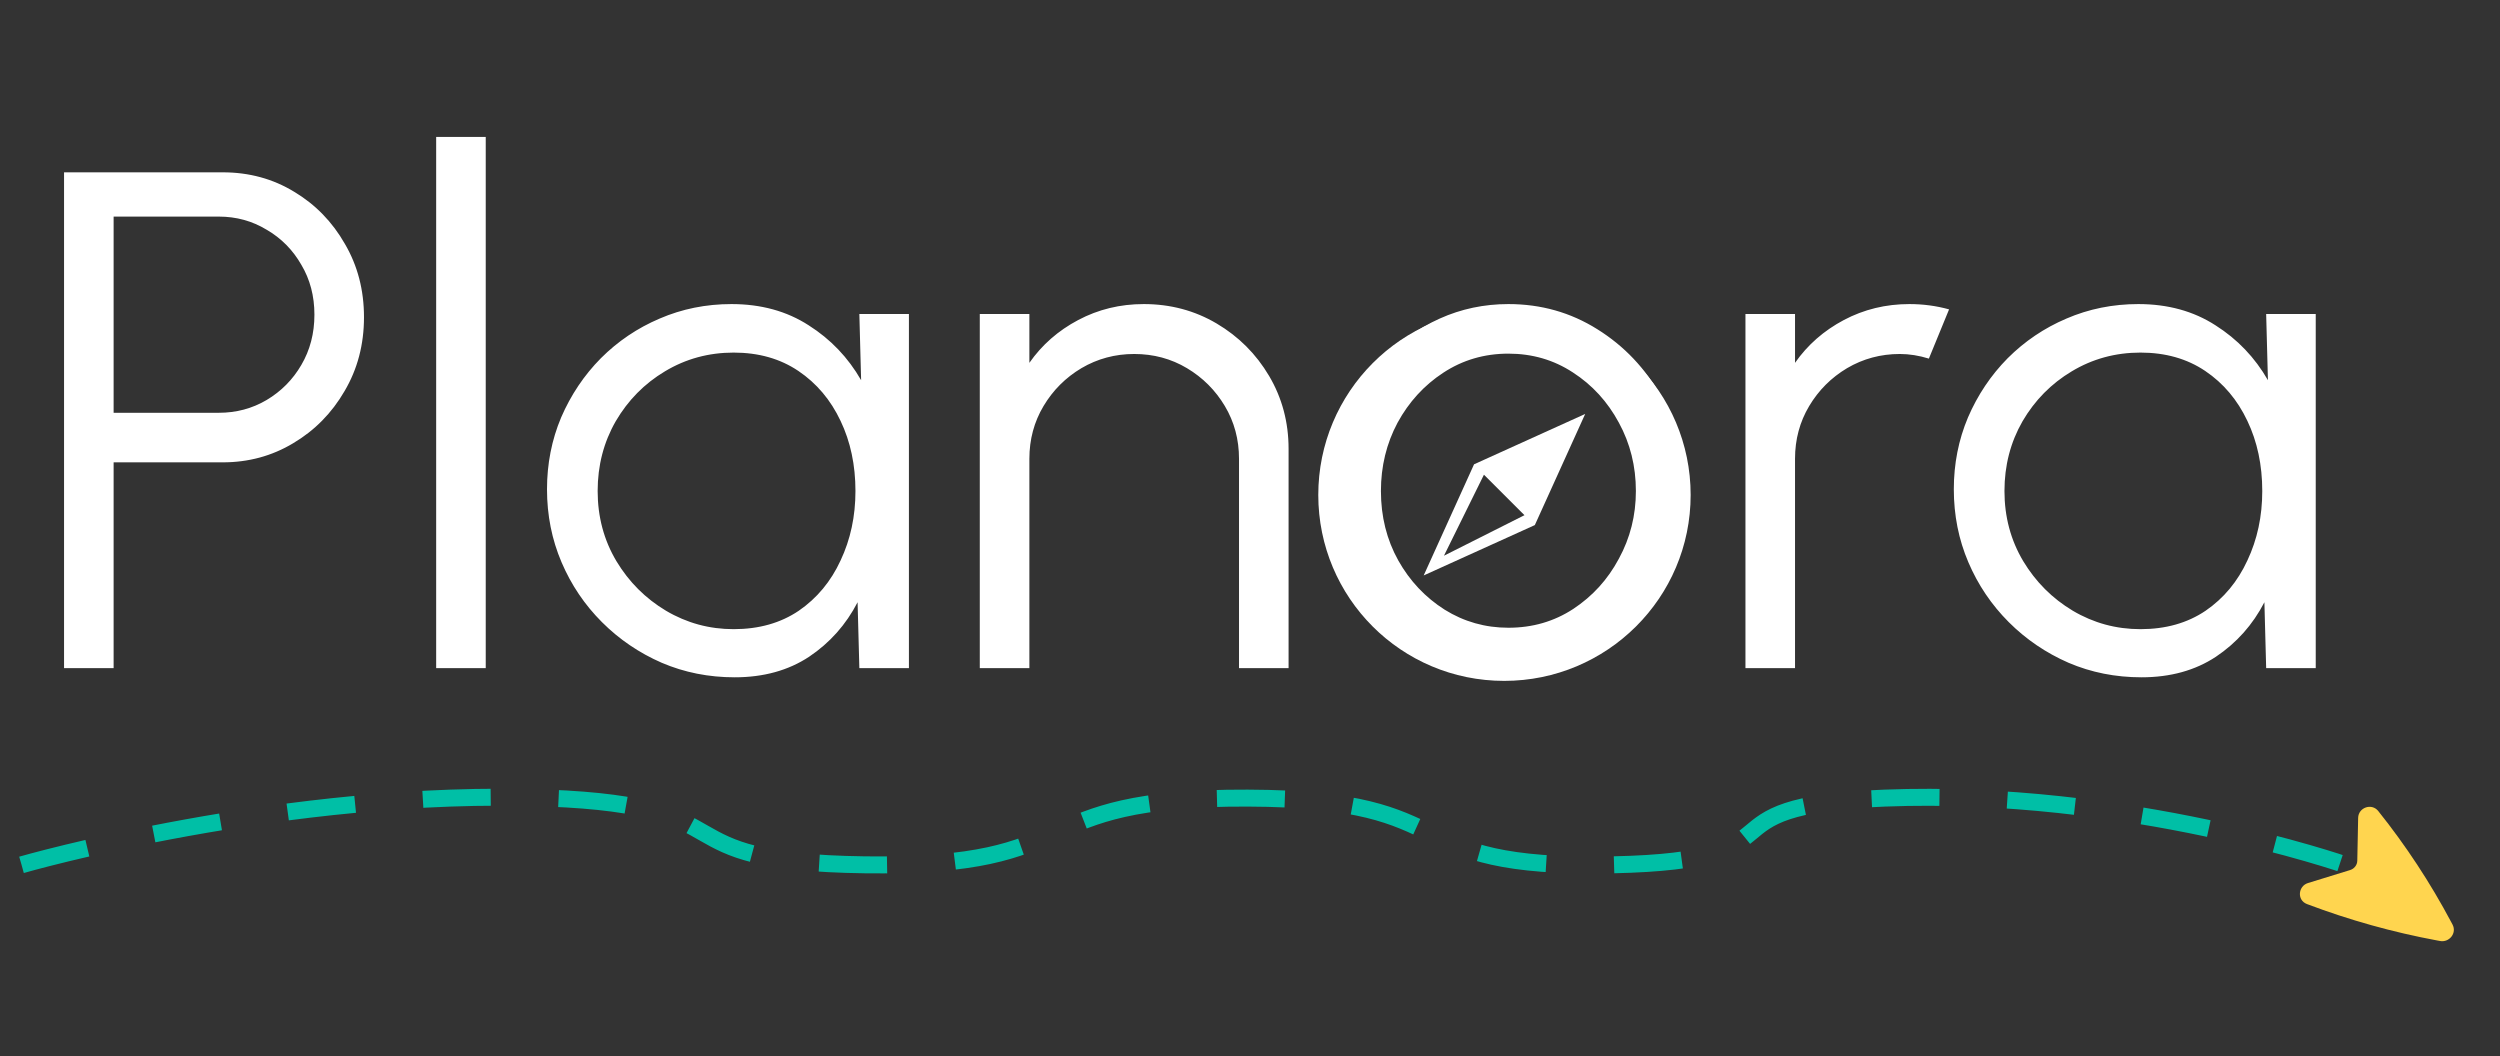 <svg width="116" height="49" viewBox="0 0 116 49" fill="none" xmlns="http://www.w3.org/2000/svg">
<rect x="0" y="0" width="116" height="49" fill="#333333" stroke="none"/>
<path d="M2.972 31V7.996H10.333C11.56 7.996 12.666 8.297 13.652 8.9C14.638 9.491 15.421 10.296 16.002 11.315C16.593 12.323 16.889 13.457 16.889 14.716C16.889 15.987 16.588 17.132 15.985 18.151C15.394 19.169 14.6 19.975 13.603 20.566C12.617 21.158 11.527 21.453 10.333 21.453H5.272V31H2.972ZM5.272 19.153H10.152C10.963 19.153 11.702 18.956 12.37 18.561C13.05 18.156 13.586 17.614 13.981 16.935C14.386 16.245 14.589 15.467 14.589 14.601C14.589 13.736 14.386 12.964 13.981 12.285C13.586 11.595 13.05 11.052 12.37 10.658C11.702 10.253 10.963 10.05 10.152 10.05H5.272V19.153ZM20.238 31V6.353H22.538V31H20.238ZM39.874 14.569H42.174V31H39.874L39.792 27.944C39.255 28.984 38.505 29.828 37.541 30.474C36.577 31.11 35.426 31.427 34.09 31.427C32.885 31.427 31.757 31.203 30.705 30.753C29.653 30.294 28.728 29.664 27.928 28.864C27.128 28.064 26.504 27.139 26.055 26.087C25.606 25.035 25.381 23.907 25.381 22.702C25.381 21.519 25.6 20.407 26.038 19.367C26.488 18.326 27.101 17.411 27.879 16.623C28.668 15.834 29.577 15.22 30.607 14.782C31.647 14.333 32.759 14.109 33.942 14.109C35.311 14.109 36.505 14.437 37.524 15.095C38.543 15.741 39.353 16.59 39.956 17.641L39.874 14.569ZM34.041 29.193C35.213 29.193 36.221 28.908 37.064 28.338C37.907 27.758 38.554 26.98 39.003 26.005C39.463 25.03 39.693 23.956 39.693 22.784C39.693 21.579 39.463 20.495 39.003 19.531C38.543 18.556 37.891 17.784 37.047 17.214C36.204 16.645 35.202 16.36 34.041 16.36C32.88 16.36 31.817 16.65 30.853 17.23C29.9 17.8 29.139 18.572 28.569 19.547C28.01 20.522 27.731 21.601 27.731 22.784C27.731 23.978 28.021 25.063 28.602 26.038C29.182 27.002 29.949 27.768 30.902 28.338C31.866 28.908 32.912 29.193 34.041 29.193ZM59.79 20.829V31H57.49V21.289C57.49 20.391 57.271 19.575 56.833 18.841C56.395 18.107 55.809 17.521 55.075 17.083C54.341 16.645 53.525 16.425 52.626 16.425C51.739 16.425 50.923 16.645 50.178 17.083C49.444 17.521 48.858 18.107 48.42 18.841C47.982 19.575 47.763 20.391 47.763 21.289V31H45.462V14.569H47.763V16.836C48.343 16.004 49.099 15.341 50.03 14.848C50.961 14.355 51.974 14.109 53.07 14.109C54.308 14.109 55.436 14.41 56.455 15.012C57.474 15.615 58.284 16.425 58.887 17.444C59.489 18.463 59.79 19.591 59.79 20.829ZM69.99 31.427C68.478 31.427 67.098 31.038 65.849 30.261C64.611 29.483 63.62 28.442 62.875 27.139C62.141 25.824 61.774 24.373 61.774 22.784C61.774 21.579 61.988 20.457 62.415 19.416C62.842 18.364 63.428 17.444 64.173 16.655C64.929 15.856 65.805 15.231 66.802 14.782C67.799 14.333 68.862 14.109 69.99 14.109C71.501 14.109 72.876 14.498 74.114 15.275C75.363 16.053 76.354 17.099 77.088 18.414C77.833 19.728 78.206 21.185 78.206 22.784C78.206 23.978 77.992 25.096 77.565 26.136C77.138 27.177 76.546 28.097 75.79 28.897C75.045 29.686 74.174 30.304 73.177 30.753C72.192 31.203 71.129 31.427 69.99 31.427ZM69.99 29.127C71.107 29.127 72.109 28.837 72.997 28.256C73.895 27.664 74.602 26.887 75.116 25.923C75.642 24.959 75.905 23.913 75.905 22.784C75.905 21.634 75.642 20.577 75.116 19.613C74.591 18.638 73.879 17.86 72.98 17.28C72.093 16.699 71.096 16.409 69.99 16.409C68.873 16.409 67.865 16.705 66.966 17.296C66.079 17.877 65.373 18.649 64.847 19.613C64.332 20.577 64.075 21.634 64.075 22.784C64.075 23.967 64.343 25.041 64.88 26.005C65.416 26.958 66.134 27.719 67.032 28.289C67.93 28.848 68.916 29.127 69.99 29.127ZM80.989 31V14.569H83.289V16.836C83.87 16.004 84.625 15.341 85.556 14.848C86.488 14.355 87.501 14.109 88.596 14.109C89.232 14.109 89.845 14.191 90.437 14.355L89.5 16.639C89.04 16.497 88.591 16.425 88.153 16.425C87.265 16.425 86.449 16.645 85.704 17.083C84.97 17.521 84.384 18.107 83.946 18.841C83.508 19.575 83.289 20.391 83.289 21.289V31H80.989ZM105.15 14.569H107.45V31H105.15L105.068 27.944C104.531 28.984 103.781 29.828 102.817 30.474C101.853 31.11 100.702 31.427 99.366 31.427C98.161 31.427 97.033 31.203 95.981 30.753C94.93 30.294 94.004 29.664 93.204 28.864C92.405 28.064 91.78 27.139 91.331 26.087C90.882 25.035 90.657 23.907 90.657 22.702C90.657 21.519 90.876 20.407 91.315 19.367C91.764 18.326 92.377 17.411 93.155 16.623C93.944 15.834 94.853 15.22 95.882 14.782C96.923 14.333 98.035 14.109 99.218 14.109C100.587 14.109 101.781 14.437 102.8 15.095C103.819 15.741 104.629 16.59 105.232 17.641L105.15 14.569ZM99.317 29.193C100.489 29.193 101.497 28.908 102.34 28.338C103.184 27.758 103.83 26.98 104.279 26.005C104.739 25.03 104.969 23.956 104.969 22.784C104.969 21.579 104.739 20.495 104.279 19.531C103.819 18.556 103.167 17.784 102.324 17.214C101.48 16.645 100.478 16.36 99.317 16.36C98.156 16.36 97.093 16.65 96.129 17.23C95.176 17.8 94.415 18.572 93.845 19.547C93.286 20.522 93.007 21.601 93.007 22.784C93.007 23.978 93.297 25.063 93.878 26.038C94.459 27.002 95.225 27.768 96.178 28.338C97.142 28.908 98.188 29.193 99.317 29.193Z" fill="white"/>
<g clip-path="url(#clip0_40_38)">
<path d="M69.795 14.316C74.566 14.316 78.446 18.195 78.446 22.966C78.446 27.738 74.566 31.593 69.795 31.593C65.023 31.593 61.168 27.738 61.168 22.966C61.168 18.195 65.023 14.316 69.795 14.316ZM69.795 29.593C73.457 29.593 76.445 26.629 76.445 22.966C76.445 19.304 73.457 16.316 69.795 16.316C66.132 16.316 63.168 19.304 63.168 22.966C63.168 26.629 66.132 29.593 69.795 29.593ZM71.216 24.364L66.059 26.701L68.396 21.544L73.553 19.207L71.216 24.364ZM67 25.785L70.735 23.905L68.855 22.026L67 25.785Z" fill="white"/>
</g>
<path d="M1 40.128C1 40.128 13.315 36.569 25.423 37.032C35.025 37.399 30.264 39.993 40.132 40.128C50.733 40.274 47.253 36.994 57.895 37.032C68.328 37.069 64.487 40.343 74.824 40.128C84.196 39.933 78.293 37.387 87.452 37.032C98.693 36.595 108.822 40.128 108.822 40.128" stroke="#00BFA6" stroke-width="0.787" stroke-dasharray="3.15 3.15"/>
<path d="M113.22 43.663C113.639 43.741 114.012 43.304 113.796 42.896L113.732 42.777C112.767 40.961 111.635 39.238 110.351 37.632C110.045 37.248 109.427 37.469 109.418 37.95L109.378 39.942C109.374 40.132 109.243 40.31 109.043 40.371L107.088 40.974C106.639 41.111 106.561 41.766 107.047 41.95C109.006 42.691 111.026 43.256 113.085 43.638L113.22 43.663Z" fill="#FFD54F"/>
<defs>
<clipPath id="clip0_40_38">
<rect width="24.675" height="24.675" fill="white" transform="translate(61.168 10.629)"/>
</clipPath>
</defs>
</svg>

